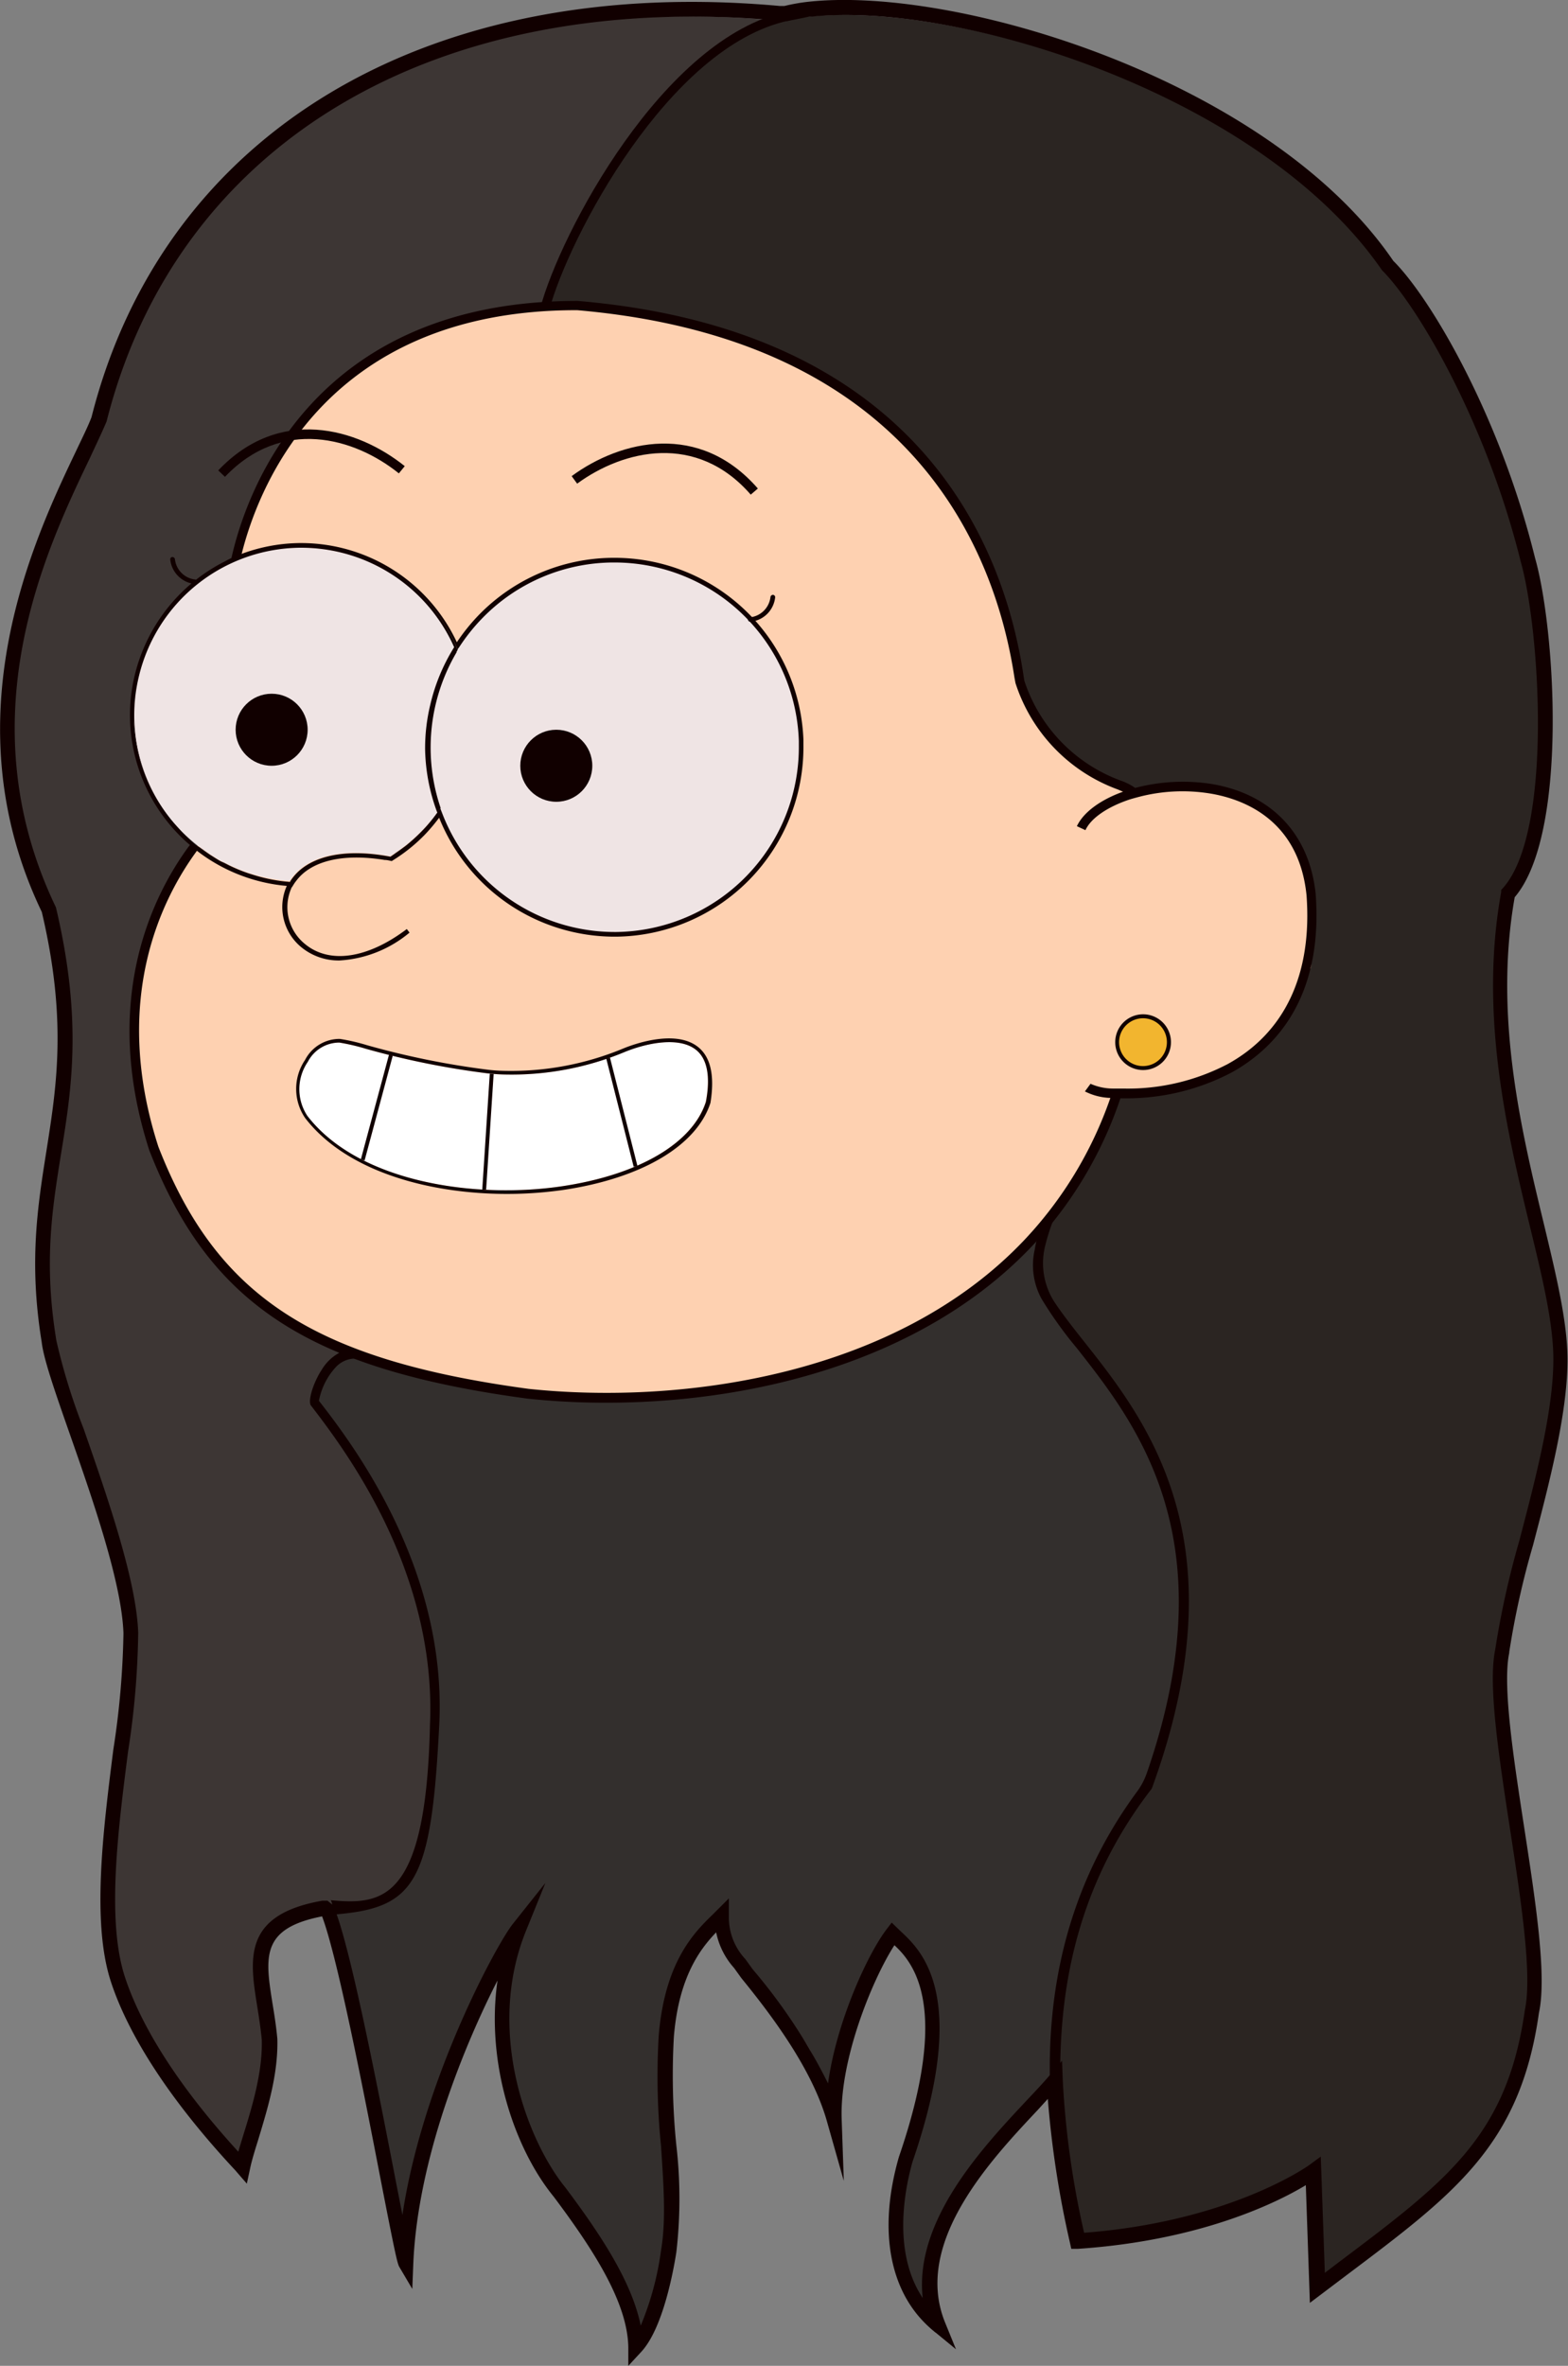 <svg xmlns="http://www.w3.org/2000/svg" viewBox="0 0 154.18 232.55"><rect x="0" y="0" width="154.18" height="232.55" fill="#808080" stroke="none"/><defs><style>.cls-1{fill:#332f2d;}.cls-2{fill:#3d3634;}.cls-3{fill:#2b2522;}.cls-4{fill:#100;}.cls-5{fill:#fed1b1;}.cls-6{fill:#fff;}.cls-7{fill:#efe4e4;}.cls-8{fill:none;}.cls-9{fill:#f2b52f;}</style></defs><g id="Layer_2" data-name="Layer 2"><g id="final_result" data-name="final result"><g id="Jotaro"><g id="Hair"><path class="cls-1" d="M104.06,118c.43,3.89,12.46,19.55,13.38,36.07.38,6.24-1.53,20.66-3.67,22.23-1.18.71-10.67,12.84-9.53,28-2.82,4.06-16.39,14.54-12.23,25-4.6-3.76-4.85-10.35-3.14-16.3,5.82-16.91.32-20.58-1.27-22.15-2.08,2.72-6.2,6.21-5.58,17.71-2-10.18-6-10.41-8.78-13.8-1.46-2.06-2.38-2.69-2.47-5.64-1.62,1.62-4.85,4.22-5.48,11.84s1.27,15.3.27,21.13c-.43,2.79-1.5,7.55-3.29,9.42-.06-4.71-3.71-10.2-7.46-15.23-4.29-5.24-7.9-16.35-4-25.93-1.65,2.07-10.53,18.29-11.14,32.88-.53-.9-5.92-32.43-8.07-35.44,3.7.44,8.65-2.52,9.08-11.87.27-3.93,2.93-17.59-4.35-28.41-1.35-1.85-3.77-7.39-5.82-9.83-.1-.56,1.88-5.38,4.46-4.73,3.89,1.36,12.82,4.38,22.29,4.26C71,137.39,82.33,134,85,132.67,91.92,129.81,102.26,122.06,104.06,118Z"/><path class="cls-2" d="M4.6,132.61c.45,4,7.76,20.48,8.05,28.64s-4.2,25.13-1.27,34.06S23,213,23.61,213.74c.59-2.78,2.81-7.85,2.67-12.54-.59-6.46-3.38-11.4,5.34-12.9,7.67-.52,10-2.46,10.84-18.84.67-15.32-8.46-27.32-11.83-31.68-.14-.28,1.07-5,4.2-4.76-.47-.4-8.77-3.77-10-5.83-.27-.45-1.14-.9-1.46-1.31-2-2.53-5-5.83-5.22-6.75S16.47,116,16,114.4c-.63-1.59-2.67-7.7-2.54-9.09-.21-1.57-.48-6.32-.1-7.3.12-3,1.74-7.8,3.13-10.53.39-.69.79-1.77.79-1.6S19,83.25,19,83.25a24.07,24.07,0,0,1-5.58-13.52c-.22-2.94,1-6.62,5.48-11.55.89-1,3.61-2.25,4.17-3A30.77,30.77,0,0,1,51.16,30.7c2.18-.46,2.38.4,3.14-1.61,8.25-18.22,16.15-25.37,22.78-27C39-1.62,15.89,16.72,9.49,42,6.67,49-5.86,68.43,4.6,90.25,9.26,110,1.83,115.58,4.6,132.61Z"/><path class="cls-3" d="M55.93,30.24c-2.44-.29-2.79,1.25-1.39-2.54,1.7-4.6,10.42-24.58,25-26.07S123.91,8.9,136.18,26.8c3.34,3.33,10.28,14.61,13.83,29,1.93,6.81,3.3,27.05-1.94,32.83-3.36,18.51,5.15,35.7,5.15,45.78,0,8.71-5,21.93-5.73,28.67-1.41,6.74,4.43,28.45,2.92,35.38-1.92,13.64-8.76,17.84-21.1,27.2l-.39-11.44S121,220,105.75,221c-2.69-12.39-5.43-29.43,6.87-45.36,12-33-10.17-42.82-10.93-50.83,1-7.33,14.11-18.32,9.33-46.83A18.4,18.4,0,0,1,99.54,65.65C95.63,43.12,79.18,32.11,55.93,30.24Z"/><path class="cls-4" d="M31.63,134.65c-.77,1.16-1.36,2.94-1.08,3.47,3.06,4,12.4,16.06,11.73,31.38-.38,17.42-4.68,17.75-9.76,17.28.21.31.2,1.22.46,1.4,7.86-.67,9.43-3.1,10.21-18.64s-8.71-27.83-11.83-31.85a6.72,6.72,0,0,1,1.71-3.36,2.63,2.63,0,0,1,2-.79l.61,0a16.17,16.17,0,0,0-2.07-.69A4.51,4.51,0,0,0,31.63,134.65Z"/><path class="cls-4" d="M54,30.49l-.87-.23C55.06,23,65.19,3.73,77.39,1.13l.19.89C65.76,4.53,55.89,23.41,54,30.49Z"/><path class="cls-4" d="M113.23,175.84l.06-.13c8.8-24.14-.49-36-6.63-43.76-1.17-1.48-2.21-2.8-3-4a7.06,7.06,0,0,1-.91-5.41,20.8,20.8,0,0,1,1.71-4.59c.73-1.5.2-.4,1-2.22l-1.36,2.3c-.83,1.81-.33.28-1,1.13a10,10,0,0,0-1.35,3.64,6.9,6.9,0,0,0,.66,4.86,39.11,39.11,0,0,0,3.47,4.85c5.93,7.54,14.84,18.87,6.87,41.82a6.88,6.88,0,0,1-1,1.85c-7.18,9.79-8.77,20.14-8.5,28.93l1-1.2C104.23,195.24,105.93,185.29,113.23,175.84Z"/><path class="cls-4" d="M61.78,232.55l0-1.81c-.06-4.48-3.55-9.76-7.32-14.8-3.93-4.8-6.7-13.23-5.54-21.27-3.2,6.24-7.84,17.46-8.28,27.81l-.1,2.51-1.28-2.17c-.2-.34-.46-1.56-1.85-8.68-1.69-8.74-4.22-21.74-5.74-25.77-6.05,1.18-5.6,4-4.87,8.6.18,1.08.36,2.23.47,3.43.1,3.5-1,7-1.87,9.89-.35,1.12-.65,2.09-.81,2.87l-.32,1.48-1-1.15c-.05-.07-.18-.21-.36-.4-7.69-8.3-10.77-14.52-12-18.28C9,189,10.13,180,11.14,172a82.46,82.46,0,0,0,1-11.46c-.17-4.95-3-13.08-5.29-19.62-1.44-4.11-2.57-7.36-2.75-9-1.28-7.85-.39-13.39.46-18.76,1-6.34,2.06-12.89-.45-23.52-9.16-19.07-.69-36.79,3.37-45.31C8.11,43,8.66,41.9,9,41c7.09-28,33-43.57,67.71-40.41h0l.27,0,.14,0A18.67,18.67,0,0,1,79.71.15C94.52-1.34,125,8.06,137,25.64c3.65,3.62,10.48,15.18,13.94,29.21,2,7,3.28,27.16-2,33.34-2.07,11.66.65,22.93,2.84,32,1.26,5.25,2.35,9.77,2.35,13.47,0,5.28-1.8,12.16-3.39,18.23a82.15,82.15,0,0,0-2.34,10.51v.08c-.67,3.19.41,10.25,1.46,17.07,1.16,7.54,2.25,14.67,1.46,18.32-1.82,12.91-8.21,17.72-18.81,25.69l-3.71,2.8-.4-11.57c-2.71,1.64-10.24,5.44-22.42,6.26l-.64,0-.14-.63a97.79,97.79,0,0,1-2.17-14.11l-1,1.1c-4.58,4.87-12.24,13-9.13,20.81L94,230.92l-2.23-1.83c-4.27-3.5-5.5-9.72-3.38-17.08,5.05-14.69,1.49-19-.44-20.81-2.1,3.24-5.39,11.14-5.19,17.08l.21,6.09-1.66-5.86c-1.46-5.17-5.5-10.5-8.41-14.07l-.72-1a7.45,7.45,0,0,1-1.76-3.5c-1.6,1.66-3.68,4.42-4.16,10.27a68.33,68.33,0,0,0,.24,10.63,45.57,45.57,0,0,1,0,10.57c-.27,1.71-1.3,7.51-3.49,9.81Zm-8.15-47.47-1.93,4.76c-4,9.95.25,20.73,3.9,25.19,3.38,4.51,6.53,9.22,7.4,13.57a29.22,29.22,0,0,0,2-7.41c.51-3,.24-6.49,0-10.22a68.66,68.66,0,0,1-.23-10.86c.6-7.35,3.56-10.22,5.33-11.94l1.57-1.57,0,1.72a6,6,0,0,0,1.62,4.25l.72,1a54.85,54.85,0,0,1,7.41,11.22c.84-6.1,3.91-12.73,5.75-15.14l.51-.67.91.88c2,1.87,6.77,6.27,1.14,22.62-.77,2.71-2,8.91,1,13.4C89.88,218.22,96.7,211,101,206.41c.85-.9,1.61-1.71,2.19-2.39l1.24-1.46.07,1.91a87.12,87.12,0,0,0,2.1,15c14.4-1.1,22.06-6.6,22.14-6.66l1.13-.83.4,11.43,1.43-1.09c10.64-8,16.5-12.41,18.24-24.76.74-3.44-.38-10.76-1.47-17.83-1.11-7.25-2.16-14.1-1.45-17.57a86.12,86.12,0,0,1,2.37-10.7c1.57-6,3.35-12.76,3.35-17.85,0-3.52-1.07-8-2.32-13.12-2.23-9.24-5-20.76-2.81-32.8l0-.21.14-.15c5-5.51,3.66-25.51,1.78-32.13-3.37-13.63-10.13-25.14-13.64-28.64C124,9.33,94.36.14,79.86,1.63q-.35,0-.69.09l-1.1.22h0l-.7.14h0l-.07-.33,0,.33-.7.07,0-.12c-33.87-3.08-59.2,12-66.12,39.4-.42,1-1,2.21-1.63,3.57C4.54,54-3.42,70.61,5.5,89.19,8.12,100.26,7.05,107,6,113.43c-.88,5.49-1.71,10.68-.46,18.33a60.75,60.75,0,0,0,2.68,8.67c2.31,6.63,5.19,14.88,5.37,20.06a82.07,82.07,0,0,1-1,11.7c-1,7.79-2.12,16.63-.3,22.16,1.16,3.53,4,9.34,11.14,17.15.15-.51.32-1.06.5-1.65.85-2.74,1.9-6.16,1.81-9.36-.11-1.12-.28-2.23-.45-3.29-.74-4.63-1.44-9,6.4-10.37l.51,0,.55.44c1.56,3.42,4.28,17.38,6.07,26.61.26,1.35.52,2.66.75,3.84,2-13.28,9.26-26.59,10.84-28.59Z"/></g><g id="Face"><path id="Skin" class="cls-5" d="M61,137.6l15.3-1.89,5.34-1.63,5.16-2,4.58-2.21L99,124.39l1.87-2.06s4.1-5,4.27-5.16,2.93-5.18,2.93-5.18,1.53-4.41,1.6-4.43,3-.36,3-.36l5.92-1.15,6.54-4.1,1-1.71,2.77-5.14.35-5.43-.84-5-2.11-3.55-3.93-2.68-6.76-1.2-4.13,1-2-1.13L104,73.27l-2.73-4-1.37-4.48-1.13-4.92-2.25-6.07-3-5L89.81,44,84.23,39.1,72.14,32.8l-9.76-2s-6.28-.76-6.35-.74-6.88.6-6.88.6-5.08,1.13-5.16,1.2-5.58,2.2-5.58,2.2L35,36.2l-4.7,4.73-2.94,4.14-3.53,7-.53,3.09L28.38,73,18.24,84.42l-2.87,5.4-1.71,6.24s-.4,6-.4,6.07.44,5.15.44,5.15l1.44,6.07,3.2,6.43,7.26,8.47,5.75,3.48,6.52,2.47,11.73,2.62,8,.78Z"/><path id="Outline" class="cls-4" d="M129.37,87.89c-.6-5.9-4.34-9.84-10.24-10.83a18.32,18.32,0,0,0-7.51.39,5.65,5.65,0,0,0-1.36-.7,15.66,15.66,0,0,1-9.54-9.84l-.07-.45c-1.86-12.52-10-34-43.83-36.88h-.1c-26.23,0-32.64,19.16-34,25.44l-.06.32c.34-.17.68-.33,1-.47,1.51-6.44,8-24.38,33-24.38h.09c33.13,2.86,41.14,23.85,43,36.11l.1.54A16.53,16.53,0,0,0,109.91,77.6l.52.22c-2.18.78-3.89,2-4.54,3.39l.84.39c.54-1.18,2.16-2.28,4.3-3,.28-.09.58-.17.88-.25A17,17,0,0,1,119,78c3.21.53,8.71,2.54,9.47,10,.57,7.74-2.11,13.47-7.73,16.58A21.17,21.17,0,0,1,110.48,107c-.34,0-.66,0-1,0a5.5,5.5,0,0,1-2.25-.47l-.55.75a5.91,5.91,0,0,0,2.5.64,38.81,38.81,0,0,1-8.49,14C88.16,135.12,67.31,138.12,52,136.52c-21.16-2.86-30.7-9.09-36.43-23.81-4.68-14.49.36-24.45,3.86-29.17L18.73,83l-.2.24c-3.6,4.93-8.6,15.12-3.85,29.83,5.89,15.11,15.62,21.5,37.2,24.41a73.57,73.57,0,0,0,7.73.4c14.29,0,31-4,41.78-15.3a39.55,39.55,0,0,0,8.78-14.62l.61,0a22.18,22.18,0,0,0,10.38-2.57C125.32,103.06,130.12,98.16,129.37,87.89Z"/></g><g id="Eyebrows"><path class="cls-4" d="M73.82,48.62C68.5,42.5,61.3,44.21,56.75,47.54l-.54-.74c4.86-3.56,12.57-5.37,18.31,1.22Z"/><path class="cls-4" d="M22.12,46.87l-.66-.63c6-6.34,13.64-4.19,18.34-.42l-.58.71C34.83,43,27.71,41,22.12,46.87Z"/></g><g id="_3" data-name="3"><path class="cls-6" d="M68.34,103.14c-1.61-1.21-4.61-.67-6.88.24a29,29,0,0,1-11.82,2.24c-.55,0-1.11-.05-1.69-.11a81.33,81.33,0,0,1-12-2.42,20.08,20.08,0,0,0-2.61-.61h0a3.49,3.49,0,0,0-3.1,1.89,4.75,4.75,0,0,0-.05,5.31c5.07,6.57,16.54,8.19,25.06,6.92,7.54-1.13,12.82-4.22,14.13-8.29C69.89,105.78,69.53,104,68.34,103.14Z"/><path class="cls-4" d="M68.57,102.86c-2.19-1.65-6.11-.28-7.26.19a28.73,28.73,0,0,1-11.67,2.21,15.58,15.58,0,0,1-1.65-.11,80.74,80.74,0,0,1-11.89-2.41,19.61,19.61,0,0,0-2.68-.62A3.81,3.81,0,0,0,30,104.18a5.08,5.08,0,0,0,0,5.71h0c3.38,4.39,9.55,6.61,15.82,7.26a39.2,39.2,0,0,0,9.6-.19c7.69-1.15,13.08-4.34,14.44-8.56C70.29,105.71,69.88,103.85,68.57,102.86Zm.84,5.45c-1.31,4.07-6.59,7.16-14.13,8.29-8.52,1.27-20-.35-25.06-6.92a4.75,4.75,0,0,1,.05-5.31,3.49,3.49,0,0,1,3.1-1.89h0a20.08,20.08,0,0,1,2.61.61,81.33,81.33,0,0,0,12,2.42c.58.06,1.14.1,1.69.11a29,29,0,0,0,11.82-2.24c2.27-.91,5.27-1.45,6.88-.24C69.53,104,69.89,105.78,69.41,108.31Z"/><line class="cls-6" x1="47.61" y1="116.94" x2="48.35" y2="105.55"/><polygon class="cls-4" points="47.42 116.93 48.16 105.54 48.54 105.56 47.8 116.95 47.42 116.93"/><line class="cls-6" x1="59.8" y1="104" x2="62.49" y2="114.65"/><polygon class="cls-4" points="62.31 114.69 59.61 104.04 59.98 103.97 62.68 114.61 62.31 114.69"/><line class="cls-6" x1="38.43" y1="103.72" x2="35.66" y2="114.02"/><polygon class="cls-4" points="35.85 114.07 35.48 113.97 38.25 103.67 38.62 103.77 35.85 114.07"/><g id="eye_base" data-name="eye base"><circle class="cls-7" cx="60.47" cy="73.52" r="18.43"/><path class="cls-8" d="M24.48,85.82A18,18,0,0,1,22.41,85,15.76,15.76,0,0,0,24.48,85.82Z"/><path class="cls-8" d="M17.85,81.7A18.5,18.5,0,0,0,19.23,83c.15.12.31.21.46.32A16.48,16.48,0,0,1,17.85,81.7Z"/><path class="cls-8" d="M40.06,83c-.19.16-.39.3-.59.45C39.67,83.26,39.87,83.12,40.06,83Z"/><path class="cls-8" d="M28.44,86.65h0s0,0,0-.05A16.69,16.69,0,0,1,24.93,86,15.7,15.7,0,0,0,28.44,86.65Z"/><path class="cls-8" d="M21.67,84.61c-.31-.18-.61-.37-.91-.56C21.06,84.24,21.36,84.43,21.67,84.61Z"/><path class="cls-8" d="M38.39,84.17h0l.32-.22-.36.22Z"/><path class="cls-7" d="M38.35,84.17l.36-.22c.26-.17.51-.36.76-.54s.4-.29.59-.45a14.77,14.77,0,0,0,1.32-1.19A15.58,15.58,0,0,0,43,79.88a18.6,18.6,0,0,1-1.15-6.23,18.23,18.23,0,0,1,.51-4.38,18.6,18.6,0,0,1,2.32-5.69,16.45,16.45,0,0,0-15-9.74h-.19A16.35,16.35,0,0,0,19.69,83.3c.34.26.7.51,1.07.75s.6.38.91.56.49.24.74.36a18,18,0,0,0,2.07.85l.45.14a16.69,16.69,0,0,0,3.56.64C30,84.18,33.63,83.27,38.35,84.17Z"/><path class="cls-7" d="M44.63,63.58h0c.08.18.15.36.22.53C44.78,63.94,44.71,63.76,44.63,63.58Z"/><path class="cls-8" d="M28.25,87a1.19,1.19,0,0,0-.09.15h0A1.19,1.19,0,0,1,28.25,87Z"/><path class="cls-7" d="M43.28,79.43c-.1.15-.22.3-.33.45h0C43.06,79.73,43.18,79.58,43.28,79.43Z"/><path class="cls-4" d="M24.93,86l-.45-.14Z"/><path class="cls-4" d="M13.67,66.43A16.46,16.46,0,0,1,29.45,53.84h.19a16.45,16.45,0,0,1,15,9.74h0c.08.18.15.36.22.53a1.76,1.76,0,0,0,.14-.23A16.55,16.55,0,1,0,17.85,81.7a16.26,16.26,0,0,1-4.18-15.27Z"/><path class="cls-4" d="M39.47,83.41c-.25.18-.5.37-.76.54C39,83.78,39.22,83.59,39.47,83.41Z"/><path class="cls-4" d="M22.41,85c-.25-.12-.5-.23-.74-.36C21.91,84.74,22.16,84.85,22.41,85Z"/><path class="cls-4" d="M20.76,84.05c-.37-.24-.73-.49-1.07-.75C20,83.56,20.39,83.81,20.76,84.05Z"/><path class="cls-4" d="M43,79.88h0a15.58,15.58,0,0,1-1.57,1.89A14.77,14.77,0,0,1,40.06,83a16.59,16.59,0,0,0,3.24-3.5l0,0C43.18,79.58,43.06,79.73,43,79.88Z"/><path class="cls-4" d="M79,72.71A18.59,18.59,0,0,0,60.42,54.83h-.21a18.56,18.56,0,0,0-13.11,5.6,19.23,19.23,0,0,0-2.18,2.7,16.91,16.91,0,0,0-15.28-9.75h-.19a16.84,16.84,0,0,0-6.24,1.28c-.35.14-.7.3-1,.47l-.31.16a17,17,0,0,0-8.67,11.16,16.63,16.63,0,0,0-.45,4,16.81,16.81,0,0,0,5.41,12.18l.12.11.68.59a16.85,16.85,0,0,0,9.21,3.75,1.19,1.19,0,0,1,.09-.15,1.19,1.19,0,0,0-.09.15h0a5.1,5.1,0,0,0,1.47,6.06,5.78,5.78,0,0,0,3.72,1.27,11.81,11.81,0,0,0,6.88-2.74L40,91.32c-3.85,2.91-7.6,3.46-10,1.48a4.65,4.65,0,0,1-1.35-5.5c0-.06.08-.11.11-.17a5,5,0,0,1,.29-.45h0l.05-.06c1.46-2,4.6-2.76,8.72-2.09h0c.24,0,.46.06.7.11l.14-.09a16.45,16.45,0,0,0,3.08-2.47,18,18,0,0,0,1.44-1.7A18.59,18.59,0,0,0,60.41,92.07h.21A18.63,18.63,0,0,0,79,73.24C79,73.06,79,72.89,79,72.71ZM60.62,91.61h-.21A18.17,18.17,0,0,1,43.48,79.94c-.06-.16-.13-.32-.18-.48A16.59,16.59,0,0,1,40.06,83c-.19.16-.39.3-.59.45s-.5.37-.76.54l-.32.22h0c-4.72-.9-8.32,0-9.86,2.43,0,0,0,0,0,.05h0A15.7,15.7,0,0,1,24.93,86l-.45-.14A15.76,15.76,0,0,1,22.41,85c-.25-.12-.5-.23-.74-.36s-.61-.37-.91-.56-.73-.49-1.07-.75c-.15-.11-.31-.2-.46-.32a18.5,18.5,0,0,1-1.38-1.28A16.55,16.55,0,1,1,45,63.88c0-.09.1-.19.16-.28h0a18.75,18.75,0,0,1,2.28-2.85,18.05,18.05,0,0,1,12.78-5.46h.21A18.14,18.14,0,0,1,78.55,72.85c0,.13,0,.26,0,.4A18.18,18.18,0,0,1,60.62,91.61Z"/><path class="cls-4" d="M42.31,69.27a18.23,18.23,0,0,0-.51,4.38A18.6,18.6,0,0,0,43,79.88c.11-.15.23-.3.33-.45a18.44,18.44,0,0,1,1.57-15.32c-.07-.17-.14-.35-.22-.53A18.6,18.6,0,0,0,42.31,69.27Z"/></g><circle class="cls-4" cx="54.7" cy="75.27" r="3.54"/><circle class="cls-4" cx="26.71" cy="71.73" r="3.54"/><path class="cls-4" d="M19.13,57.4h0A2.71,2.71,0,0,1,16.74,55a.22.22,0,0,1,.21-.25.26.26,0,0,1,.25.21,2.26,2.26,0,0,0,1.95,2,.23.23,0,0,1,0,.46Z"/><path class="cls-4" d="M73.85,61.11h0a2.7,2.7,0,0,0,2.37-2.39.23.23,0,0,0-.21-.25.25.25,0,0,0-.25.21,2.27,2.27,0,0,1-2,2,.23.23,0,0,0-.21.25A.24.24,0,0,0,73.85,61.11Z"/></g><g id="jotaro-2" data-name="jotaro"><circle class="cls-9" cx="112.4" cy="102.44" r="2.54"/><path class="cls-4" d="M112.4,105.18a2.74,2.74,0,1,1,2.74-2.74A2.74,2.74,0,0,1,112.4,105.18Zm0-5.09a2.35,2.35,0,1,0,2.34,2.35A2.35,2.35,0,0,0,112.4,100.09Z"/></g></g></g></g></svg>